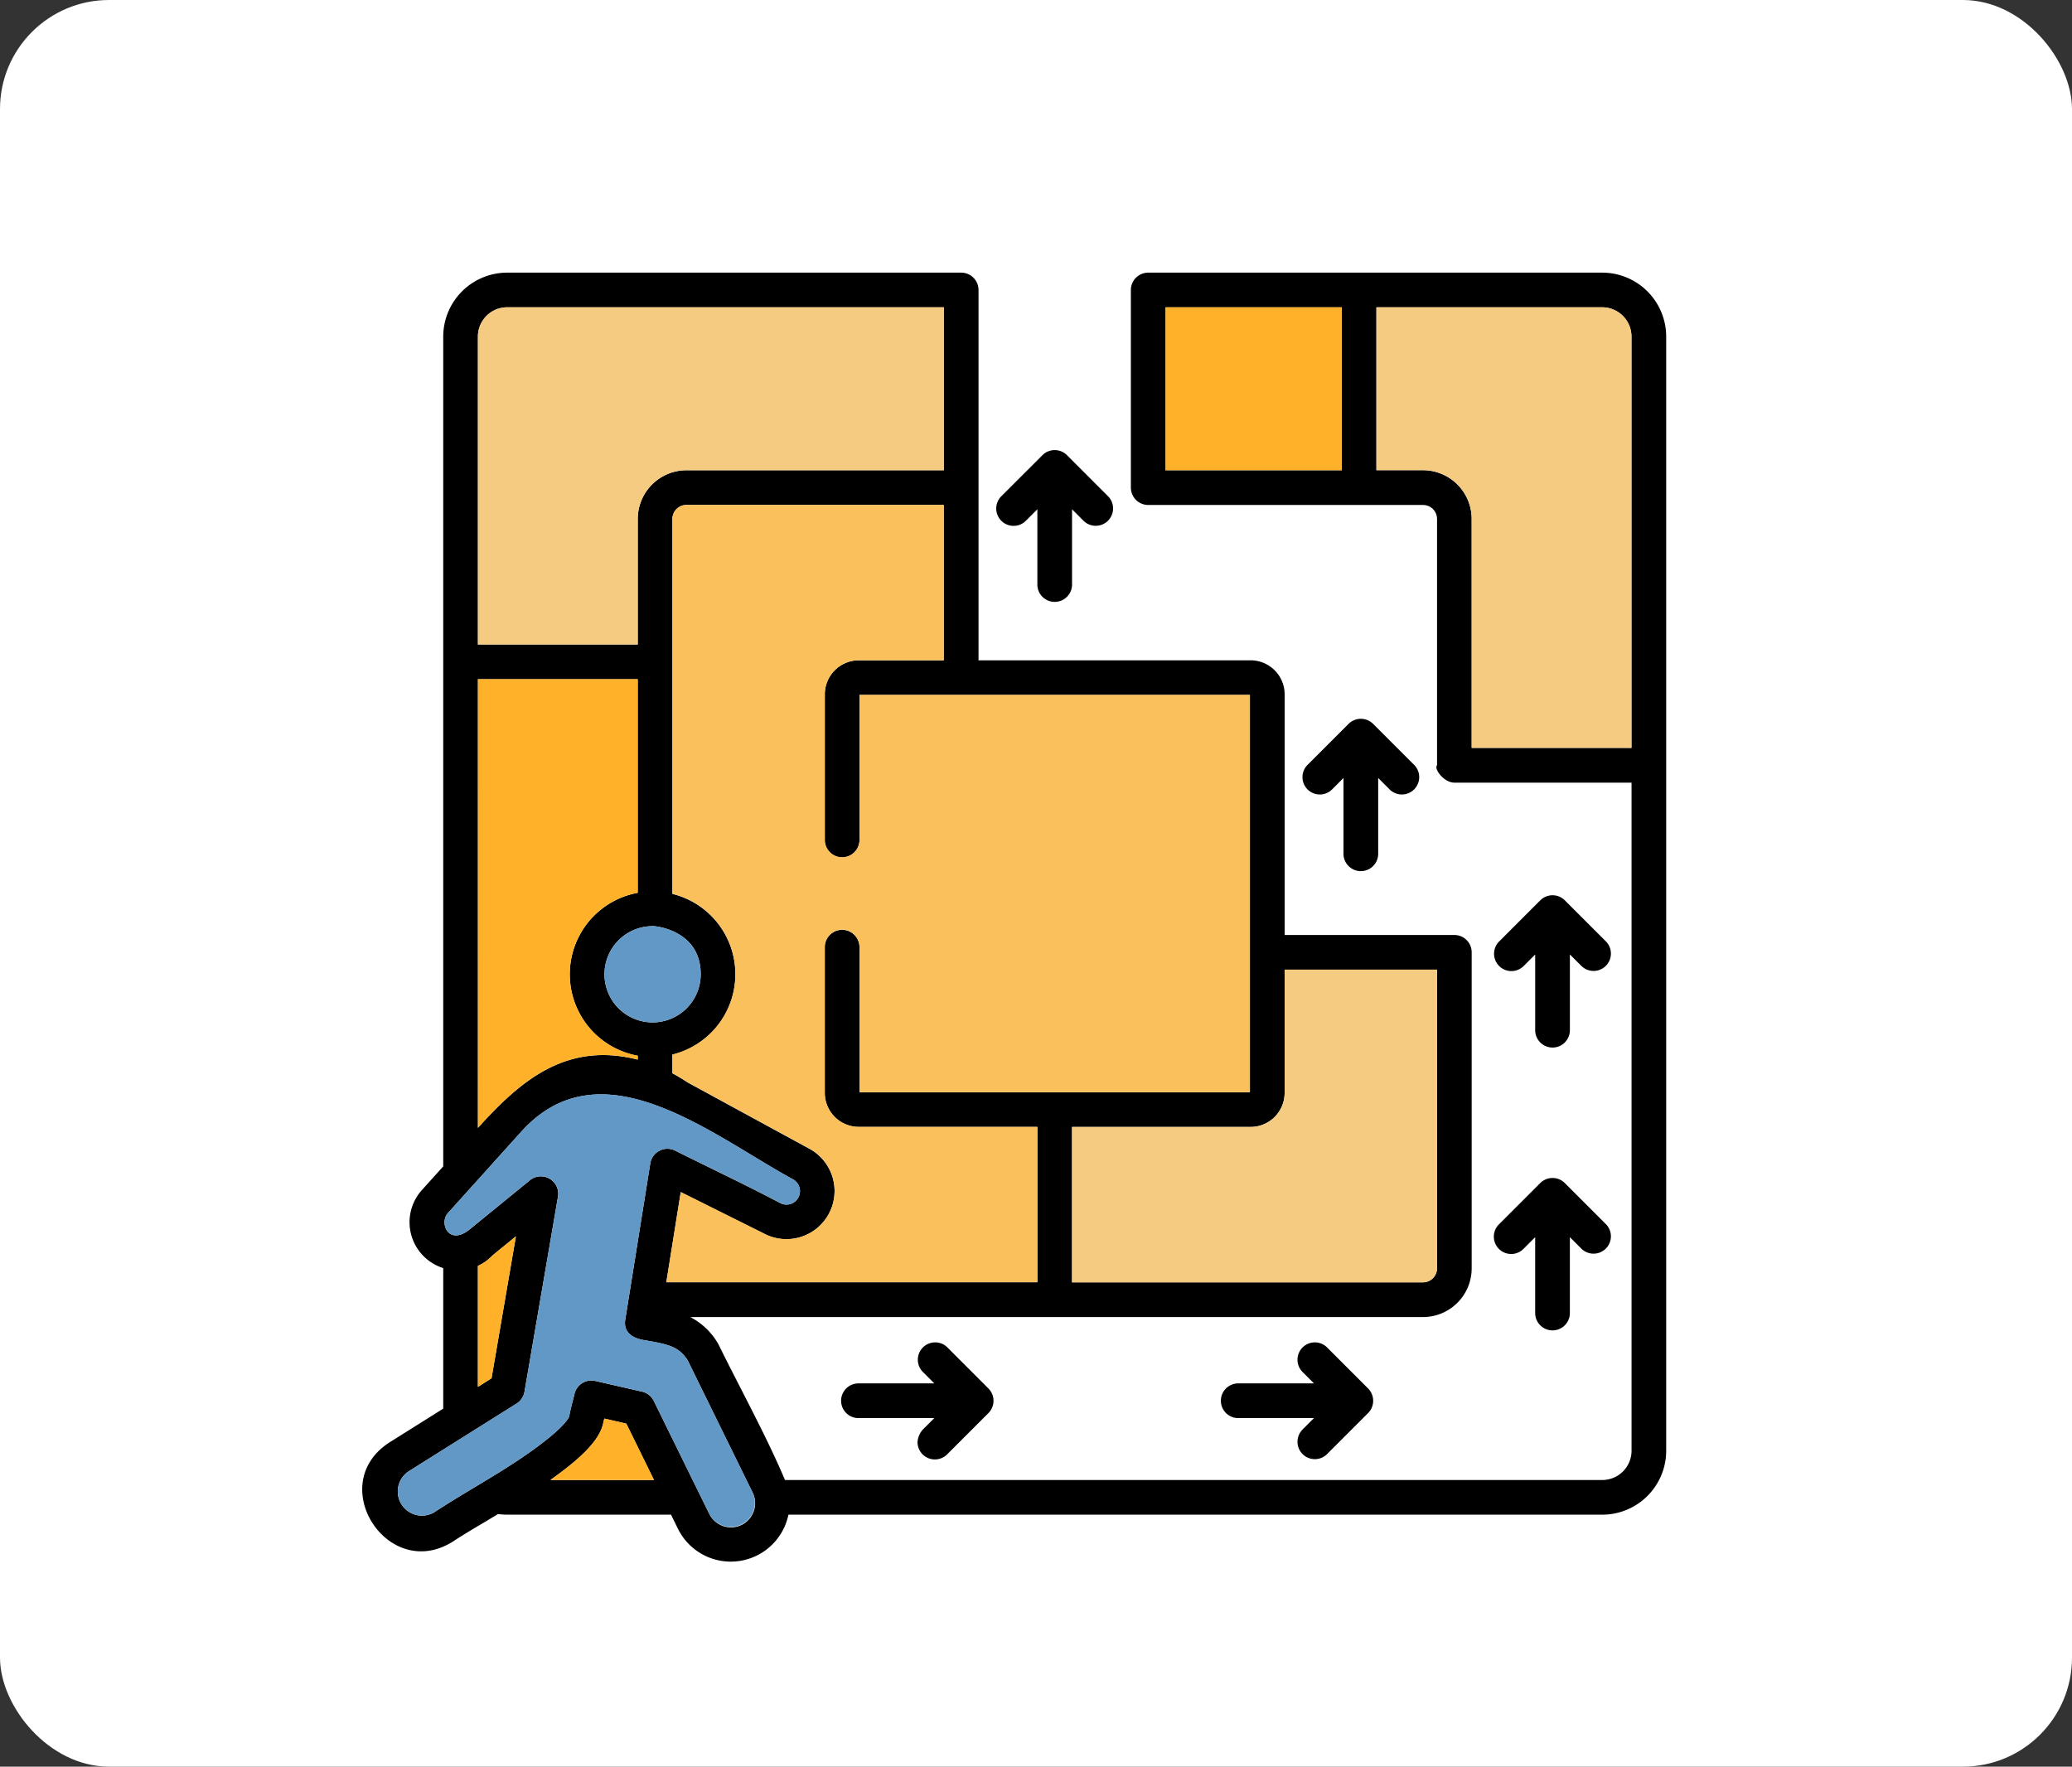 <svg xmlns="http://www.w3.org/2000/svg" width="190" height="162" viewBox="0 0 190 162">
  <rect x="0" y="0" width="190" height="162" fill="#333333" stroke="none"/>
  <g id="_9" data-name="9" transform="translate(-1020 -3134)">
    <g id="Grupo_958336" data-name="Grupo 958336" transform="translate(0 -5)">
      <rect id="Rectángulo_340442" data-name="Rectángulo 340442" width="190" height="162" rx="10" transform="translate(1020 3139)" fill="#fff"/>
    </g>
    <g id="plan-de-evacuacion" transform="translate(1037.214 3140.241)">
      <path id="Trazado_726746" data-name="Trazado 726746" d="M88.077,18.76a1.591,1.591,0,0,0-1.591,1.591V38.474a1.591,1.591,0,0,0,1.591,1.591h25.2a1.285,1.285,0,0,1,1.284,1.284V63.936c-.312.312.625,1.591,1.591,1.591h16.245V126.79a2.685,2.685,0,0,1-2.683,2.684H54.768c-1.689-4.005-4.159-8.488-6.11-12.461a6.3,6.3,0,0,0-2.571-2.48h67.185a4.47,4.47,0,0,0,4.465-4.465V81.087a1.591,1.591,0,0,0-1.591-1.591h-15.56V57.429a3.124,3.124,0,0,0-3.12-3.12H72.516V20.351a1.591,1.591,0,0,0-1.591-1.591H29.293a5.871,5.871,0,0,0-5.863,5.863v76.091l-1.951,2.165a4.407,4.407,0,0,0,1.951,7.161v12.89l-4.865,3.056c-6.066,3.811-.232,12.89,5.741,9.138l.028-.018c1.331-.876,2.76-1.677,4.124-2.513a5.875,5.875,0,0,0,.837.061H44.318l.639,1.3a5.4,5.4,0,0,0,10.127-1.3h74.626a5.87,5.87,0,0,0,5.864-5.864V24.623a5.871,5.871,0,0,0-5.864-5.864Zm26.479,63.917v27.39a1.285,1.285,0,0,1-1.284,1.284H81.091V97.1H97.465a3.124,3.124,0,0,0,3.12-3.121V82.677ZM61.537,54.31a3.123,3.123,0,0,0-3.12,3.12V70.786a1.591,1.591,0,1,0,3.182,0v-13.3H97.4V93.924H61.6v-13.3a1.591,1.591,0,0,0-3.182-.02q0,6.689,0,13.377a3.123,3.123,0,0,0,3.121,3.12H77.912v14.246H43.887l1.323-8.27,7.579,3.78a4.415,4.415,0,1,0,4.223-7.755l-11.183-6.09c-.463-.31-.925-.586-1.384-.833V90.47a7.59,7.59,0,0,0,0-14.739V41.348a1.286,1.286,0,0,1,1.284-1.284h23.6V54.31ZM42.627,78.688c-.087-.044,4.413.2,4.413,4.412a4.412,4.412,0,1,1-4.412-4.412ZM69.335,21.942v14.94H45.73a4.47,4.47,0,0,0-4.465,4.466V52.86H26.611V24.623a2.686,2.686,0,0,1,2.682-2.683ZM26.61,56.042H41.264V75.631A7.593,7.593,0,0,0,41,90.517c.088.019.177.035.266.05v.359c-6.494-1.648-10.674,1.837-14.653,6.258V56.042Zm0,53.8a4.384,4.384,0,0,0,1.36-.978l2.123-1.732-2.234,13.015-1.249.784V109.844Zm6.651,19.63c2.908-2.058,4.551-3.714,4.847-5.243l.091-.386,2.018.462,2.538,5.168Zm14.55,3.079-5.074-10.33a1.591,1.591,0,0,0-1.071-.849l-4.3-.982a1.59,1.59,0,0,0-1.9,1.185c-.152.643-.375,1.408-.48,2.045-.025.094-.344.984-3.561,3.265-2.874,2.04-5.916,3.64-8.824,5.552a2.215,2.215,0,0,1-2.343-3.758l9.9-6.216a1.592,1.592,0,0,0,.722-1.078l3.073-17.9a1.593,1.593,0,0,0-2.573-1.5l-5.505,4.49c-1.951,1.594-2.836-.566-2.028-1.464l6.733-7.473c7.356-8.164,17.47.308,24.914,4.363a1.234,1.234,0,0,1-1.174,2.171c-3.129-1.651-6.418-3.2-9.593-4.788a1.594,1.594,0,0,0-2.318,1.193l-2.285,14.283c-.191,1.178.664,1.71,1.7,1.885,2.321.393,3.192.6,4.016,1.848l5.944,12.1a2.214,2.214,0,1,1-3.969,1.962ZM105.823,21.942v14.94H89.668V21.942Zm11.914,40.4v-21a4.47,4.47,0,0,0-4.465-4.465H109V21.942h20.705a2.686,2.686,0,0,1,2.682,2.682V62.344ZM67.382,124.876l1.08-1.079H61.516a1.591,1.591,0,0,1-.02-3.182h6.967l-1.08-1.08a1.591,1.591,0,0,1,2.249-2.249l3.792,3.793a1.6,1.6,0,0,1,0,2.257l-3.792,3.792a1.591,1.591,0,0,1-2.71-1.13,1.918,1.918,0,0,1,.461-1.121Zm34.814,0,1.079-1.079H96.33a1.591,1.591,0,0,1,0-3.182h6.946l-1.079-1.08a1.591,1.591,0,0,1,2.249-2.249l3.792,3.793a1.6,1.6,0,0,1,0,2.258l-3.792,3.792a1.591,1.591,0,0,1-2.249-2.249v0Zm18.036-18.839,3.794-3.794a1.594,1.594,0,0,1,2.251,0l3.794,3.794a1.591,1.591,0,0,1-2.249,2.249l-1.08-1.08v6.947a1.591,1.591,0,0,1-3.182.02v-6.966l-1.079,1.079a1.591,1.591,0,0,1-2.25-2.25Zm3.329-24.752-1.079,1.079a1.591,1.591,0,0,1-2.25-2.249l3.794-3.795a1.594,1.594,0,0,1,2.254,0l3.792,3.791a1.591,1.591,0,0,1-2.249,2.249l-1.08-1.08v6.947a1.591,1.591,0,1,1-3.182,0V81.286Zm-17.578-9.236V65.1l-1.08,1.08a1.591,1.591,0,0,1-2.249-2.249l3.792-3.792a1.594,1.594,0,0,1,2.255,0l3.792,3.791a1.591,1.591,0,0,1-2.249,2.249l-1.08-1.08V72.05a1.591,1.591,0,1,1-3.182,0Zm-31.4-32.76L78.374,35.5a1.594,1.594,0,0,1,2.255,0l3.792,3.792a1.591,1.591,0,0,1-2.249,2.249l-1.08-1.08V47.4a1.591,1.591,0,0,1-3.181,0V40.459l-1.08,1.08a1.591,1.591,0,0,1-2.249-2.25Z" fill-rule="evenodd"/>
      <path id="Trazado_726747" data-name="Trazado 726747" d="M398.077,71.913v-21a4.471,4.471,0,0,0-4.466-4.466h-4.267V31.51h20.705a2.686,2.686,0,0,1,2.682,2.683v37.72Z" transform="translate(-280.34 -9.575)" fill="#f5ca81" fill-rule="evenodd"/>
      <path id="Trazado_726748" data-name="Trazado 726748" d="M311.724,31.51h16.155V46.45H311.724Z" transform="translate(-222.056 -9.575)" fill="#ffb229"/>
      <g id="Grupo_958345" data-name="Grupo 958345" transform="translate(19.238 21.935)">
        <path id="Trazado_726749" data-name="Trazado 726749" d="M57.571,359.659,52.5,349.329a1.591,1.591,0,0,0-1.071-.849l-4.3-.982a1.591,1.591,0,0,0-1.9,1.185c-.152.643-.375,1.408-.48,2.044-.025.094-.344.984-3.561,3.265-2.874,2.039-5.916,3.64-8.824,5.552a2.215,2.215,0,0,1-2.343-3.758l9.9-6.216a1.592,1.592,0,0,0,.722-1.078l3.073-17.9a1.593,1.593,0,0,0-2.573-1.5l-5.505,4.49c-1.951,1.594-2.836-.566-2.028-1.464l6.733-7.473c7.356-8.164,17.47.308,24.914,4.363a1.234,1.234,0,0,1-1.174,2.171c-3.129-1.651-6.418-3.2-9.593-4.788a1.594,1.594,0,0,0-2.318,1.193L49.88,341.864c-.191,1.178.664,1.71,1.7,1.885,2.321.393,3.192.6,4.016,1.848l5.944,12.1a2.214,2.214,0,1,1-3.971,1.962Z" transform="translate(-28.997 -249.047)" fill="#6298c6" fill-rule="evenodd"/>
        <path id="Trazado_726750" data-name="Trazado 726750" d="M85.286,446.205c2.908-2.058,4.551-3.714,4.847-5.243l.091-.386,2.018.462,2.538,5.168Z" transform="translate(-71.264 -338.673)" fill="#ffb229" fill-rule="evenodd"/>
        <path id="Trazado_726751" data-name="Trazado 726751" d="M58.591,376.207a4.385,4.385,0,0,0,1.36-.978l2.123-1.732L59.84,386.512l-1.249.784Z" transform="translate(-51.219 -288.304)" fill="#ffb229" fill-rule="evenodd"/>
        <path id="Trazado_726752" data-name="Trazado 726752" d="M58.591,168.4H73.245v19.589a7.593,7.593,0,0,0-.266,14.886c.088.019.177.035.266.05v.359c-6.494-1.648-10.674,1.837-14.653,6.258Z" transform="translate(-51.219 -134.299)" fill="#ffb229" fill-rule="evenodd"/>
        <path id="Trazado_726753" data-name="Trazado 726753" d="M101.318,31.509V46.45h-23.6a4.47,4.47,0,0,0-4.465,4.466V62.428H58.594V34.192a2.686,2.686,0,0,1,2.682-2.683Z" transform="translate(-51.221 -31.509)" fill="#f5ca81" fill-rule="evenodd"/>
        <path id="Trazado_726754" data-name="Trazado 726754" d="M109.589,259.3c-.087-.044,4.413.2,4.413,4.412a4.412,4.412,0,1,1-4.412-4.412Z" transform="translate(-86.2 -202.548)" fill="#6298c6" fill-rule="evenodd"/>
        <path id="Trazado_726755" data-name="Trazado 726755" d="M145.6,118.5a3.123,3.123,0,0,0-3.12,3.12v13.357a1.591,1.591,0,1,0,3.182,0v-13.3h35.8v36.433H145.657v-13.3a1.591,1.591,0,0,0-3.182-.02v13.377a3.123,3.123,0,0,0,3.121,3.12H161.97v14.246H127.945l1.323-8.27,7.579,3.78a4.415,4.415,0,1,0,4.223-7.755l-11.183-6.09c-.463-.31-.925-.586-1.384-.833v-1.713a7.59,7.59,0,0,0,0-14.739V105.542a1.286,1.286,0,0,1,1.284-1.284h23.6V118.5Z" transform="translate(-103.296 -86.135)" fill="#fac05c" fill-rule="evenodd"/>
        <path id="Trazado_726756" data-name="Trazado 726756" d="M310.759,275.318v27.39a1.285,1.285,0,0,1-1.284,1.284H277.294V289.746h16.374a3.124,3.124,0,0,0,3.12-3.121V275.318Z" transform="translate(-215.44 -214.583)" fill="#f5ca81" fill-rule="evenodd"/>
      </g>
    </g>
  </g>
</svg>
